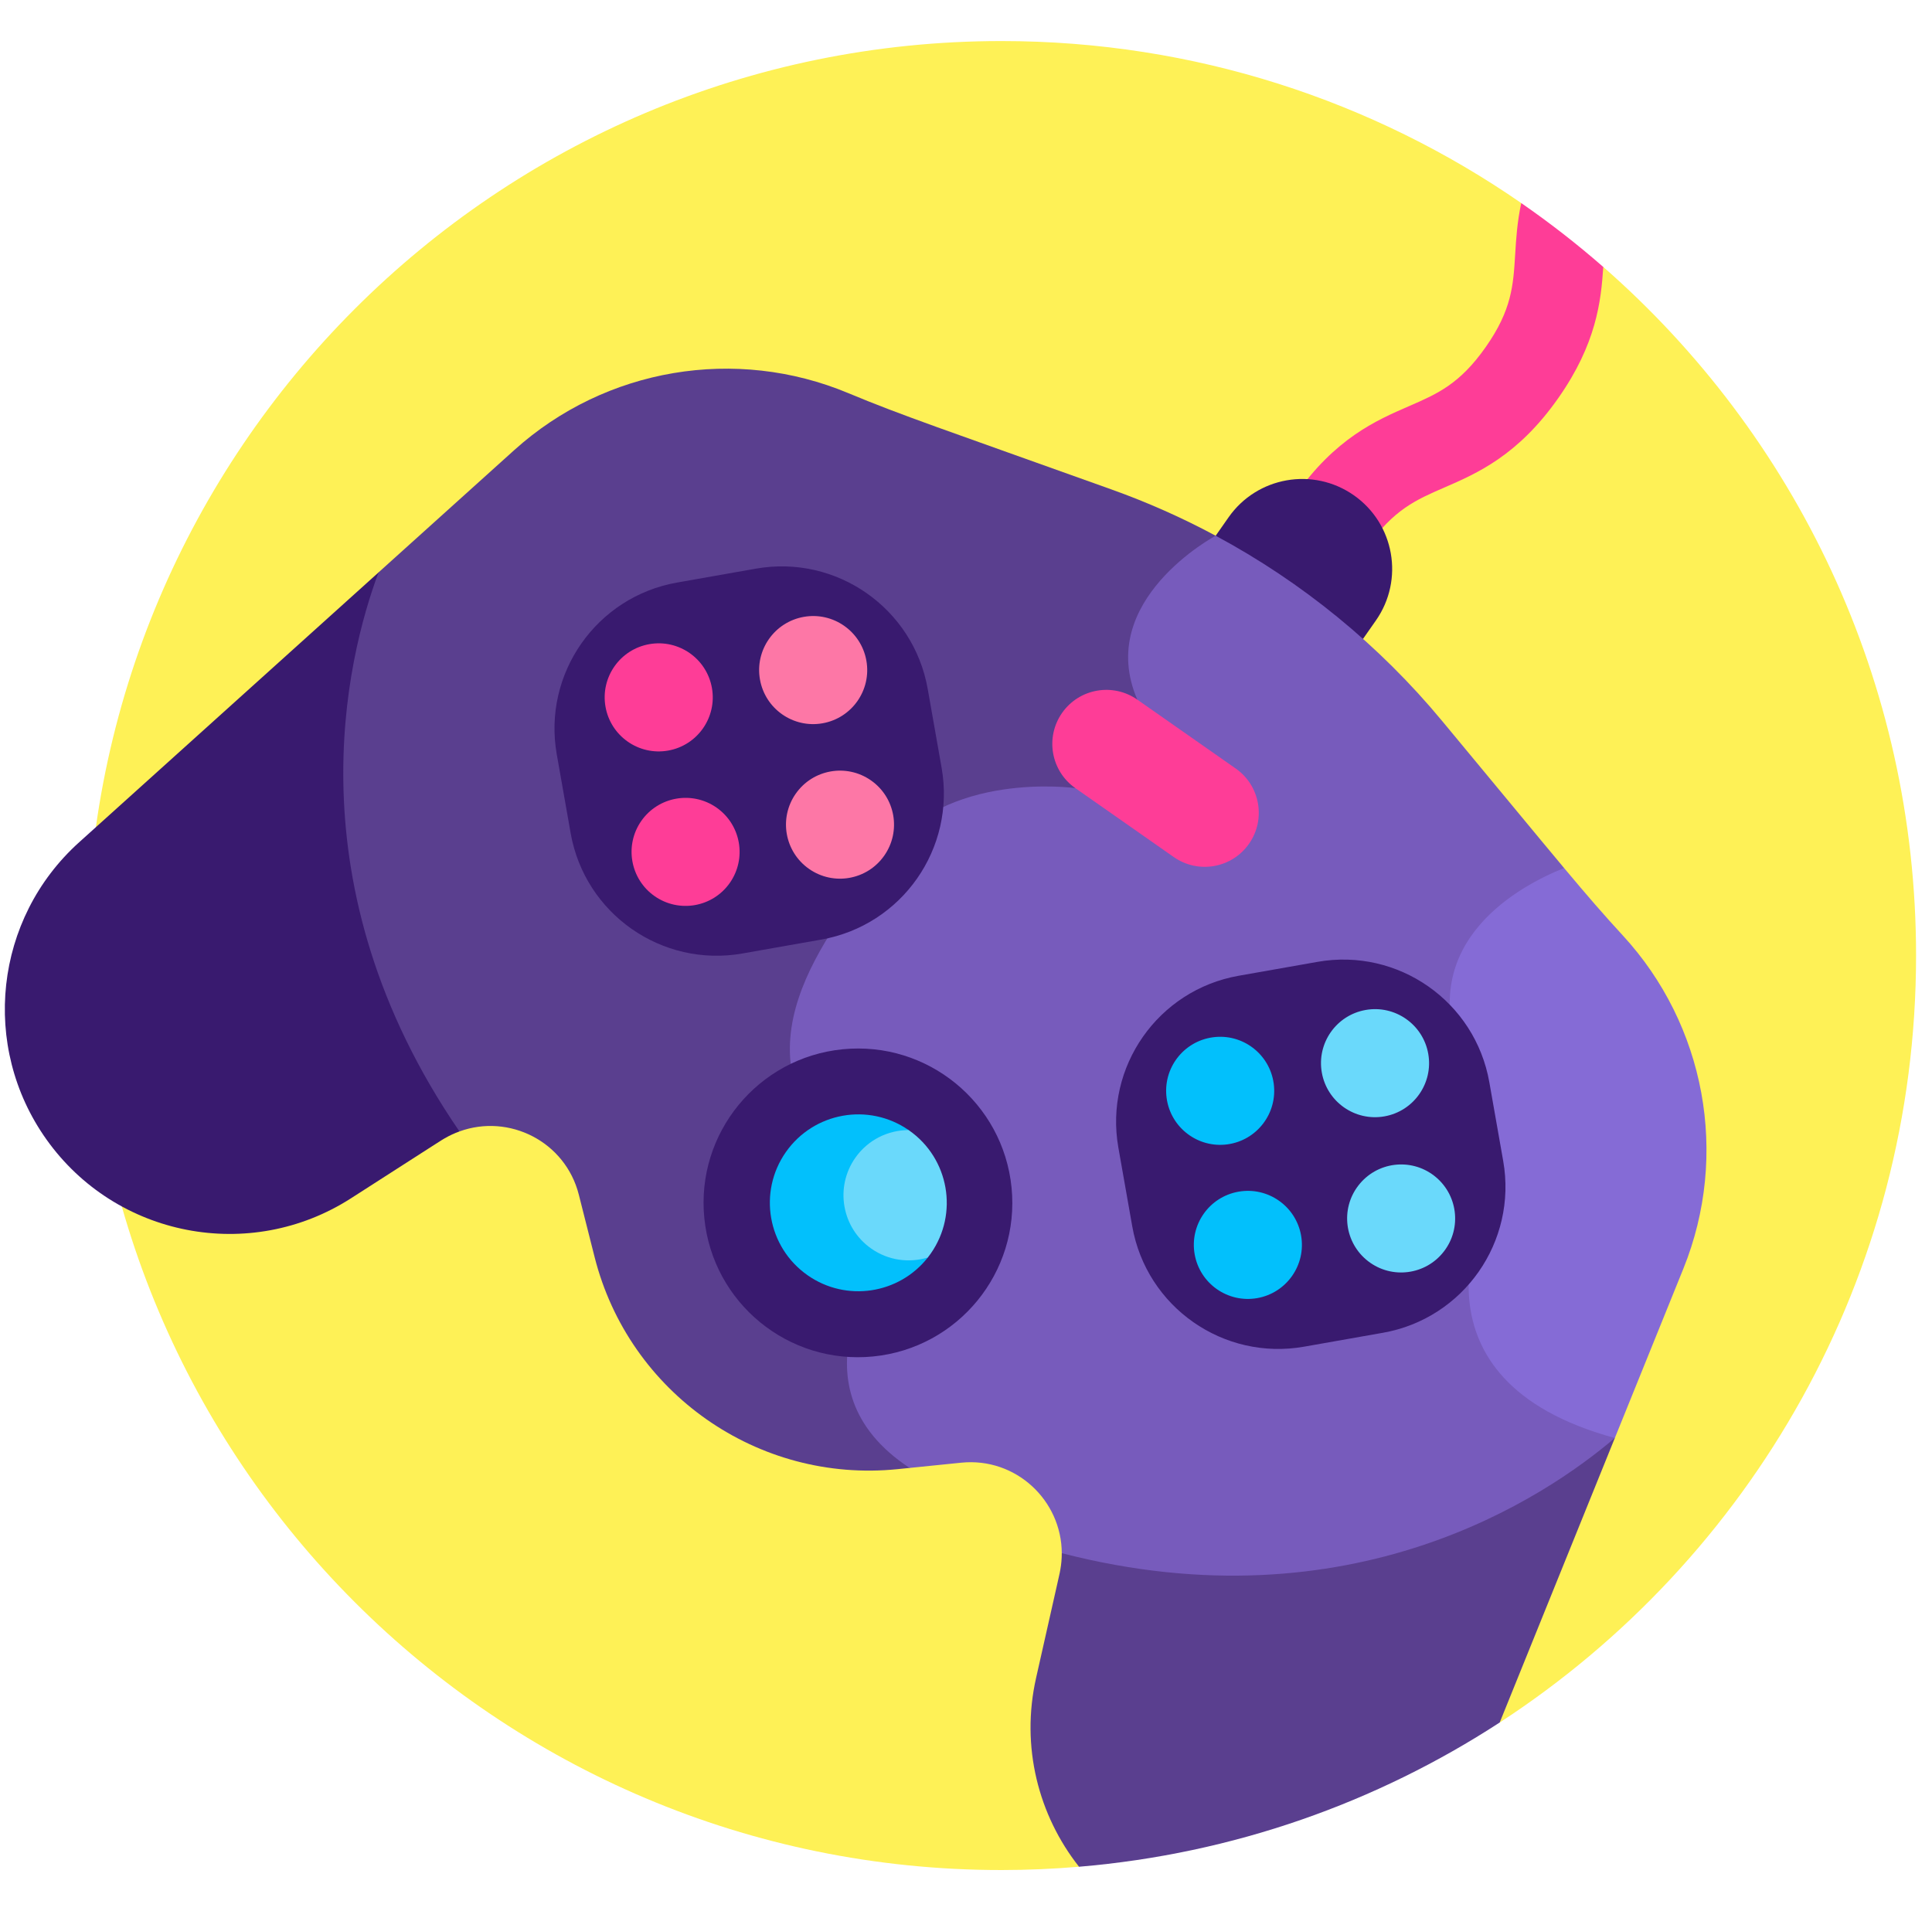 <svg width="93" height="92" viewBox="0 0 93 92" fill="none" xmlns="http://www.w3.org/2000/svg">
<g clip-path="url(#clip0_14_358)">
<path d="M77.177 12.851L74.419 13.368L73.228 9.776C66.123 4.859 57.503 1.976 48.209 1.976C23.895 1.976 4.185 21.686 4.185 46C4.185 70.314 23.895 90.024 48.209 90.024C49.467 90.024 50.711 89.968 51.942 89.865L62.47 80.796L72.192 82.921C84.255 75.069 92.233 61.467 92.233 46C92.233 32.779 86.403 20.921 77.177 12.851Z" fill="#FEF156"/>
<path d="M26.156 39.755L18.222 27.556L3.808 40.548C-0.272 44.225 -0.948 50.375 2.234 54.851C5.58 59.558 12.034 60.807 16.894 57.687C21.495 54.736 21.188 54.925 21.407 54.798C21.639 54.664 21.876 54.555 22.116 54.467L26.156 39.755Z" fill="#391A6F"/>
<path d="M51.11 74.77C51.111 75.03 51.089 75.296 51.041 75.564C51 75.797 51.078 75.419 49.873 80.779C49.129 84.083 49.984 87.386 51.941 89.865C59.369 89.241 66.272 86.774 72.191 82.921L77.733 69.225L63.898 65.818L51.11 74.77Z" fill="#5A3F8F"/>
<path d="M73.228 9.776C73.03 10.692 72.98 11.513 72.935 12.255C72.844 13.741 72.773 14.915 71.521 16.703C70.269 18.49 69.191 18.959 67.825 19.552C66.244 20.239 64.276 21.094 62.333 23.869C61.656 24.835 61.891 26.166 62.857 26.843C63.823 27.519 65.154 27.285 65.831 26.319C67.083 24.531 68.161 24.062 69.527 23.469C71.108 22.782 73.076 21.927 75.019 19.152C76.838 16.555 77.068 14.513 77.176 12.851C75.921 11.754 74.603 10.727 73.228 9.776Z" fill="#FE3D97"/>
<path d="M56.185 51.598C61.64 39.173 58.518 25.79 58.518 25.79C56.908 24.925 55.23 24.179 53.497 23.56C45.422 20.667 43.412 20.002 40.834 18.925C35.429 16.666 29.157 17.7 24.753 21.669L18.222 27.555C16.688 31.675 13.967 42.593 22.117 54.467C24.499 53.599 27.213 54.947 27.863 57.514L28.622 60.514C30.279 67.062 36.485 71.407 43.205 70.725L43.786 70.666C43.786 70.666 50.731 64.024 56.185 51.598Z" fill="#5A3F8F"/>
<path d="M65.168 23.841C63.209 22.47 60.51 22.946 59.139 24.904L58.519 25.79L59.999 31.222L65.611 30.756L66.231 29.87C67.602 27.911 67.126 25.212 65.168 23.841Z" fill="#391A6F"/>
<path d="M73.315 54.813L75.29 41.787C74.009 40.257 72.279 38.15 69.423 34.712C66.387 31.048 62.68 28.024 58.518 25.79C58.517 25.79 52.681 28.9 54.747 33.681L51.764 37.941C51.764 37.941 45.461 37.054 42.565 41.19C39.669 45.326 35.134 50.461 40.553 55.924L42.479 60.818C42.479 60.818 37.873 66.779 43.786 70.666L46.27 70.414C48.906 70.147 51.103 72.234 51.11 74.77C65.057 78.368 74.386 72.076 77.733 69.225L73.315 54.813Z" fill="#775BBC"/>
<path d="M42.034 65.3C46.118 64.894 49.099 61.254 48.693 57.17C48.286 53.086 44.646 50.105 40.563 50.512C36.479 50.918 33.498 54.558 33.904 58.641C34.31 62.725 37.95 65.706 42.034 65.3Z" fill="#391A6F"/>
<path d="M78.11 45.026C77.21 44.05 76.428 43.146 75.29 41.787C73.21 42.618 68.132 45.288 70.322 50.935L71.505 58.279C71.505 58.279 67.386 66.418 77.733 69.225L81.031 61.075C83.254 55.58 82.081 49.332 78.11 45.026Z" fill="#856BD6"/>
<path d="M42.365 57.827L43.738 54.402C41.813 53.071 39.173 53.542 37.829 55.461C36.48 57.387 36.948 60.042 38.875 61.391C40.736 62.694 43.277 62.3 44.663 60.535L42.365 57.827Z" fill="#02C0FC"/>
<path d="M72.359 55.889L71.691 52.096C71.006 48.212 67.303 45.619 63.419 46.304L59.626 46.973C55.743 47.658 53.15 51.361 53.834 55.244L54.503 59.037C55.188 62.921 58.891 65.514 62.775 64.829L66.568 64.16C70.451 63.476 73.044 59.773 72.359 55.889Z" fill="#391A6F"/>
<path d="M59.086 55.089C60.51 54.895 61.506 53.584 61.312 52.161C61.118 50.738 59.807 49.741 58.384 49.935C56.961 50.129 55.964 51.44 56.158 52.863C56.352 54.286 57.663 55.283 59.086 55.089Z" fill="#02C0FC"/>
<path d="M69.506 60.243C70.382 59.106 70.17 57.474 69.032 56.597C67.895 55.721 66.263 55.933 65.387 57.071C64.51 58.208 64.722 59.84 65.86 60.717C66.997 61.593 68.63 61.381 69.506 60.243Z" fill="#6AD9FB"/>
<path d="M60.521 62.491C61.935 62.241 62.879 60.891 62.63 59.477C62.38 58.062 61.03 57.118 59.616 57.368C58.201 57.618 57.257 58.967 57.507 60.382C57.757 61.796 59.106 62.74 60.521 62.491Z" fill="#02C0FC"/>
<path d="M66.642 53.742C68.056 53.492 69.001 52.143 68.751 50.728C68.501 49.314 67.151 48.37 65.737 48.62C64.322 48.869 63.378 50.219 63.628 51.633C63.878 53.048 65.227 53.992 66.642 53.742Z" fill="#6AD9FB"/>
<path d="M45.326 36.96L44.657 33.166C43.972 29.283 40.269 26.69 36.386 27.375L32.592 28.044C28.709 28.728 26.116 32.432 26.801 36.315L27.469 40.108C28.154 43.992 31.857 46.585 35.741 45.9L39.534 45.231C43.417 44.546 46.01 40.843 45.326 36.96Z" fill="#391A6F"/>
<path d="M32.161 36.133C33.576 35.883 34.52 34.534 34.27 33.119C34.02 31.704 32.671 30.76 31.256 31.01C29.842 31.26 28.897 32.609 29.147 34.024C29.397 35.438 30.747 36.383 32.161 36.133Z" fill="#FE3D97"/>
<path d="M41.927 37.569C43.103 38.392 43.389 40.014 42.565 41.19C41.742 42.367 40.12 42.653 38.944 41.829C37.767 41.005 37.481 39.384 38.305 38.207C39.129 37.031 40.75 36.745 41.927 37.569Z" fill="#FD77A6"/>
<path d="M30.871 39.518C31.695 38.342 33.316 38.056 34.493 38.879C35.669 39.703 35.955 41.325 35.132 42.501C34.308 43.678 32.687 43.963 31.51 43.14C30.334 42.316 30.048 40.694 30.871 39.518Z" fill="#FE3D97"/>
<path d="M39.596 34.819C41.01 34.569 41.955 33.22 41.705 31.805C41.455 30.391 40.105 29.446 38.691 29.696C37.276 29.946 36.332 31.296 36.582 32.71C36.832 34.125 38.181 35.069 39.596 34.819Z" fill="#FD77A6"/>
<path d="M59.485 36.998L54.747 33.681C53.571 32.857 51.949 33.143 51.125 34.319C50.302 35.496 50.587 37.117 51.764 37.941L56.502 41.259C57.678 42.082 59.3 41.796 60.123 40.62C60.947 39.444 60.661 37.822 59.485 36.998Z" fill="#FE3D97"/>
<path d="M43.759 54.416C43.752 54.411 43.745 54.407 43.738 54.402C42.75 54.403 41.779 54.868 41.17 55.739C40.176 57.158 40.521 59.114 41.94 60.107C42.764 60.685 43.77 60.809 44.663 60.535C44.712 60.473 44.759 60.41 44.804 60.345C46.153 58.419 45.685 55.764 43.759 54.416Z" fill="#6AD9FB"/>
</g>
<defs>
<clipPath id="clip0_14_358">
<rect width="92" height="92" fill="white" transform="translate(0.232)"/>
</clipPath>
</defs>
</svg>
